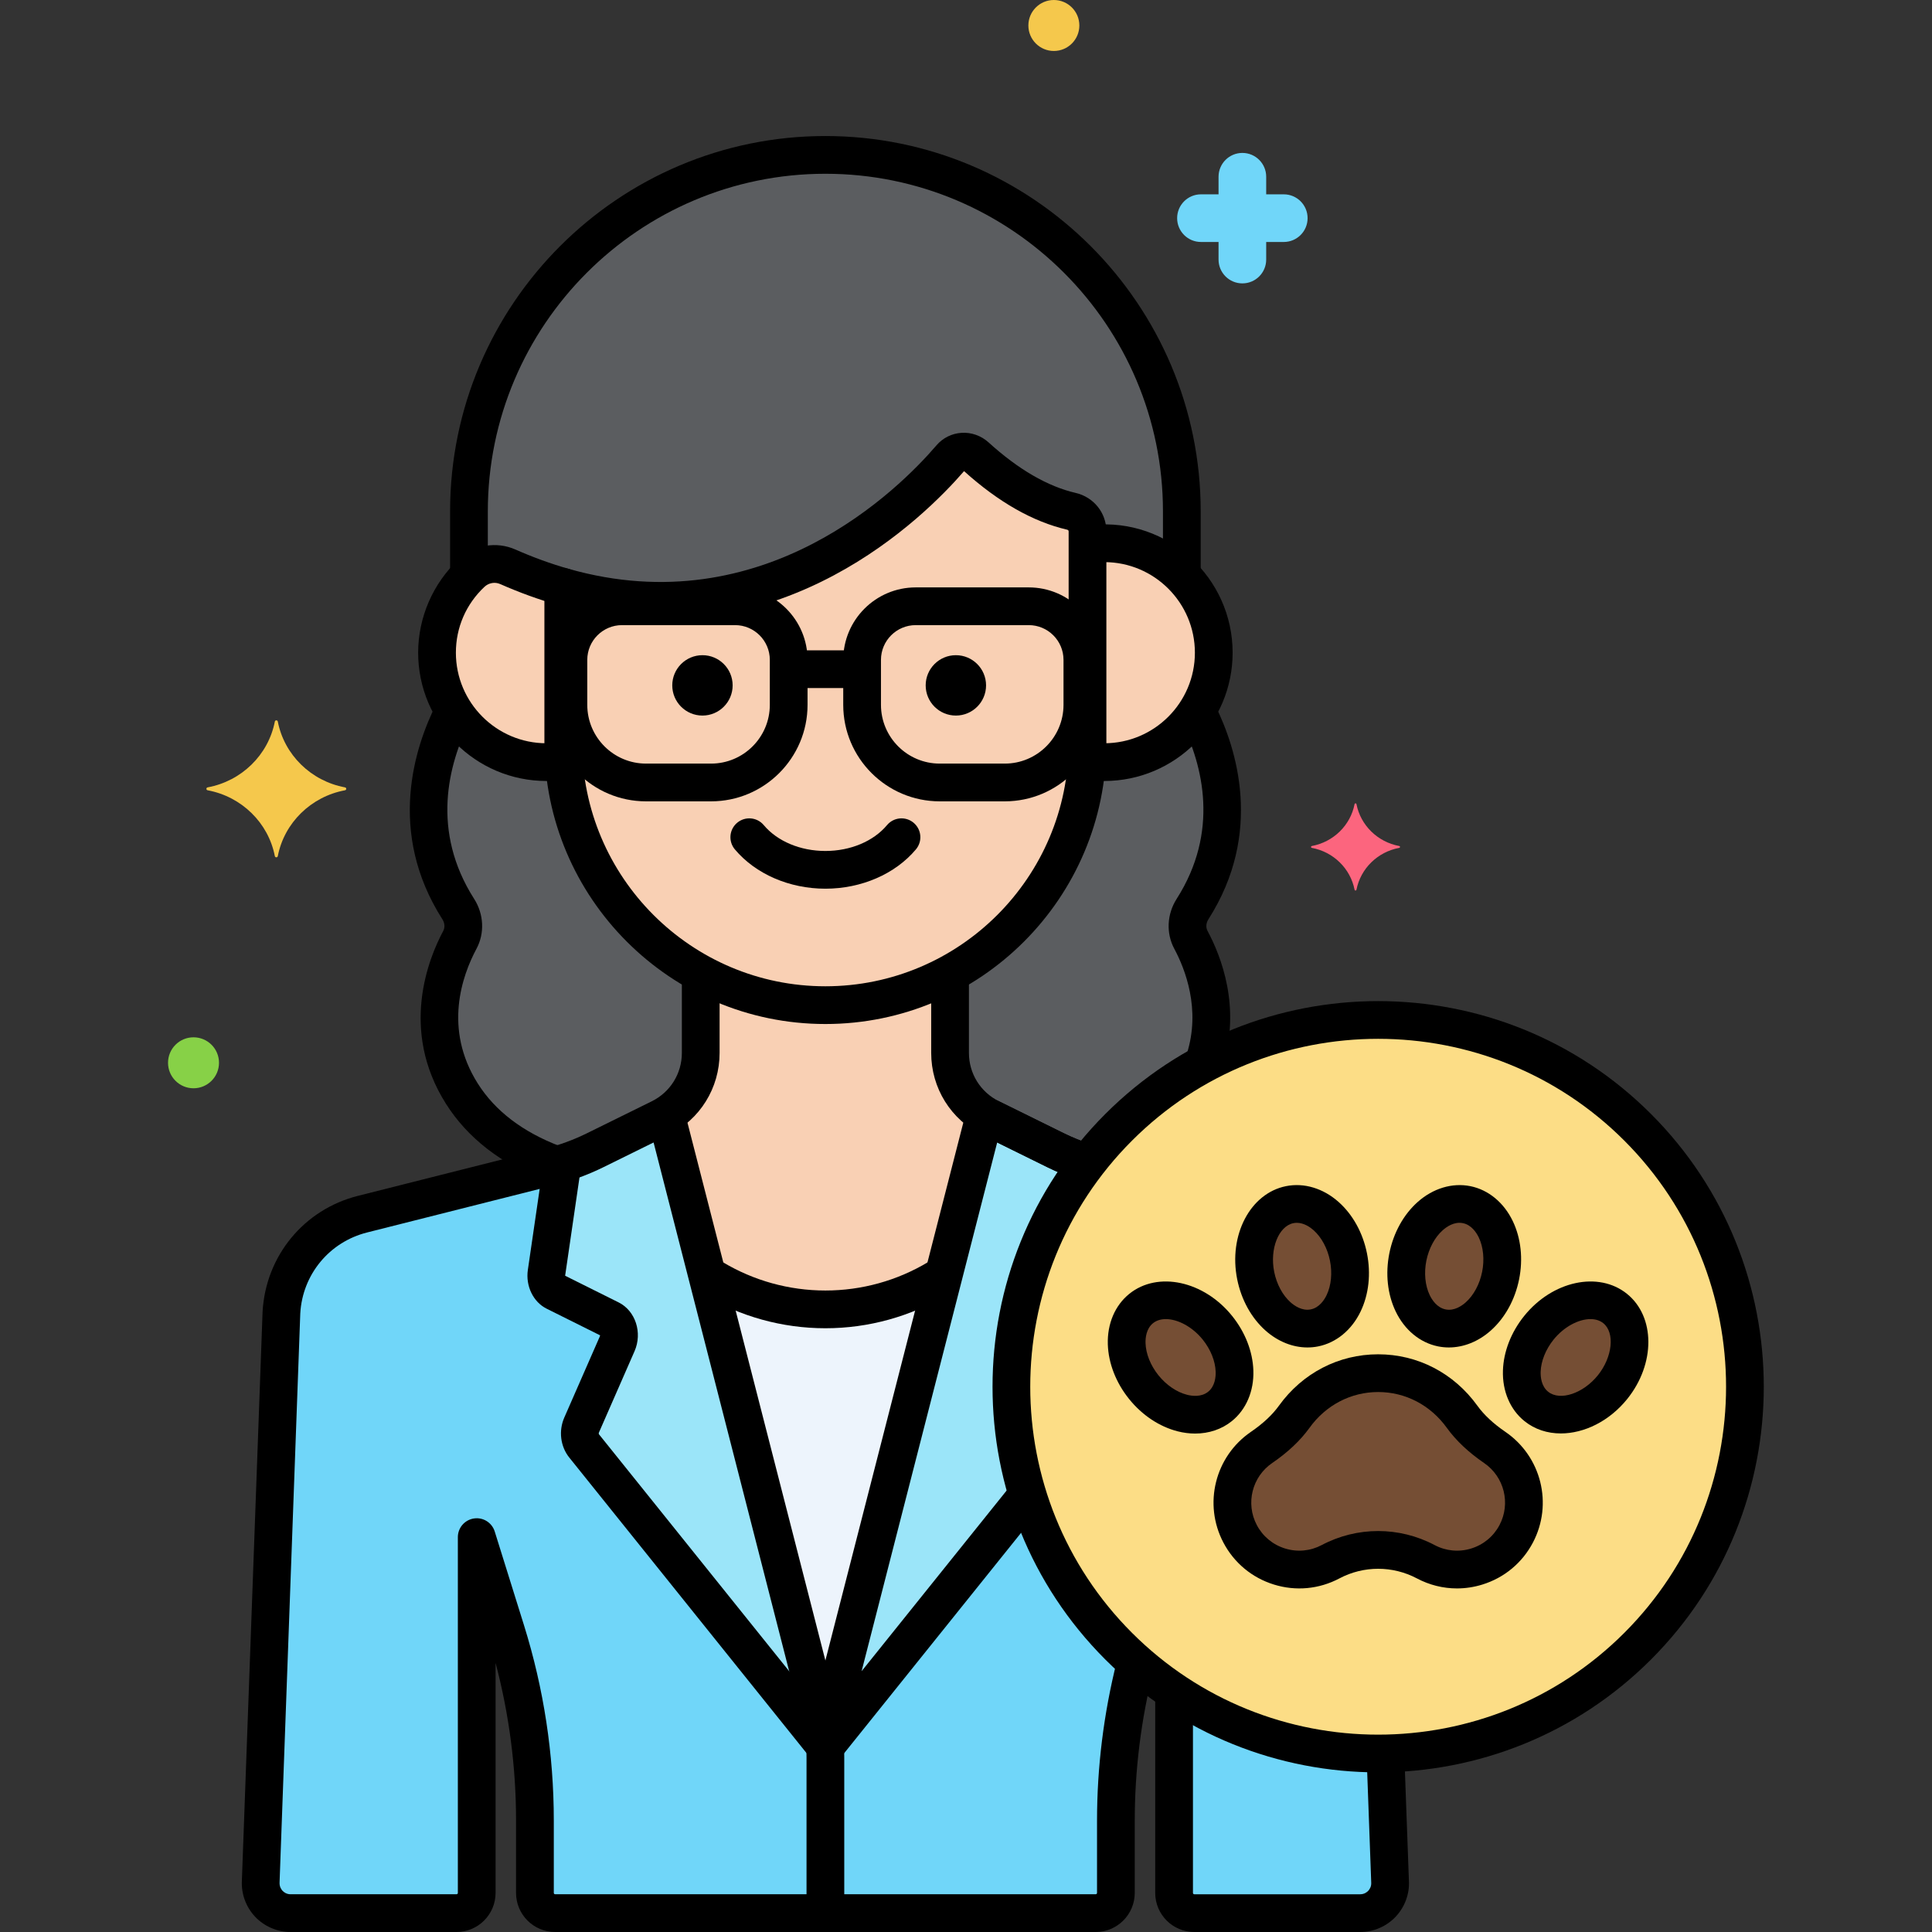 <?xml version="1.0" encoding="utf-8"?>
<!-- Generator: Adobe Illustrator 24.0.0, SVG Export Plug-In . SVG Version: 6.00 Build 0)  -->
<svg version="1.1" xmlns="http://www.w3.org/2000/svg" xmlns:xlink="http://www.w3.org/1999/xlink" x="0px" y="0px"
	 viewBox="0 0 256 256" style="enable-background:new 0 0 256 256;" xml:space="preserve">
<rect x="0" y="0" width="256" height="256" fill="#333333" stroke="none"/>
<style type="text/css">
	.st0{fill:#3A70BF;}
	.st1{fill:#EDF4FC;}
	.st2{fill:#C7D7E5;}
	.st3{fill:#F9D0B4;}
	.st4{fill:#5B5D60;}
	.st5{fill:#5290DB;}
	.st6{fill:#70D6F9;}
	.st7{fill:#F5C84C;}
	.st8{fill:#FC657E;}
	.st9{fill:#87D147;}
	.st10{fill:#FCDD86;}
	.st11{fill:#9BE5F9;}
	.st12{fill:#B2E26D;}
	.st13{fill:#754E34;}
	.st14{fill:#FCA265;}
	.st15{fill:#818182;}
	.st16{fill:#F94EED;}
	.st17{fill:#FFC197;}
	.st18{fill:#3CAADC;}
	.st19{fill:#DAE6F1;}
	.st20{fill:#57AF12;}
	.st21{fill:#EF4460;}
	.st22{fill:#FFF0CA;}
	.st23{fill:#F98FA6;}
	.st24{fill:#EDB311;}
	.st25{fill:#FC8C48;}
	.st26{fill:#FCB9CB;}
	.st27{fill:#96BC71;}
	.st28{fill:#78A352;}
	.st29{fill:#B8DD90;}
	.st30{fill:#6FAFEF;}
	.st31{fill:#29589F;}
	.st32{fill:#414344;}
	.st33{fill:#9B6B4B;}
	.st34{fill:#73B1EF;}
</style>
<g id="Layer_1">
</g>
<g id="Layer_2">
</g>
<g id="Layer_3">
</g>
<g id="Layer_4">
</g>
<g id="Layer_5">
</g>
<g id="Layer_6">
</g>
<g id="Layer_7">
</g>
<g id="Layer_8">
</g>
<g id="Layer_9">
</g>
<g id="Layer_10">
</g>
<g id="Layer_11">
</g>
<g id="Layer_12">
</g>
<g id="Layer_13">
</g>
<g id="Layer_14">
</g>
<g id="Layer_15">
</g>
<g id="Layer_16">
</g>
<g id="Layer_17">
</g>
<g id="Layer_18">
</g>
<g id="Layer_19">
</g>
<g id="Layer_20">
</g>
<g id="Layer_21">
</g>
<g id="Layer_22">
</g>
<g id="Layer_23">
</g>
<g id="Layer_24">
</g>
<g id="Layer_25">
</g>
<g id="Layer_26">
</g>
<g id="Layer_27">
</g>
<g id="Layer_28">
</g>
<g id="Layer_29">
</g>
<g id="Layer_30">
</g>
<g id="Layer_31">
</g>
<g id="Layer_32">
</g>
<g id="Layer_33">
</g>
<g id="Layer_34">
</g>
<g id="Layer_35">
</g>
<g id="Layer_36">
</g>
<g id="Layer_37">
</g>
<g id="Layer_38">
</g>
<g id="Layer_39">
</g>
<g id="Layer_40">
</g>
<g id="Layer_41">
</g>
<g id="Layer_42">
</g>
<g id="Layer_43">
</g>
<g id="Layer_44">
</g>
<g id="Layer_45">
</g>
<g id="Layer_46">
</g>
<g id="Layer_47">
</g>
<g id="Layer_48">
</g>
<g id="Layer_49">
</g>
<g id="Layer_50">
</g>
<g id="Layer_51">
</g>
<g id="Layer_52">
</g>
<g id="Layer_53">
</g>
<g id="Layer_54">
</g>
<g id="Layer_55">
</g>
<g id="Layer_56">
</g>
<g id="Layer_57">
</g>
<g id="Layer_58">
	<g>
		<g>
			<g>
				<path class="st4" d="M60.936,124.533c-1.971,3.678-5.097,11.894,0.259,20.374c2.921,4.625,7.43,7.595,12.542,9.466
					c0.265-0.075,0.531-0.147,0.794-0.229l0,0c1.325-0.415,3.044-1.095,4.346-1.737c10.303-5.125,8.318-4.043,9.369-4.691l0,0
					c2.834-1.746,4.604-4.832,4.604-8.204v-10.533c-10.179-5.548-17.309-16.042-18.124-28.194c-0.756,0.122-1.526,0.202-2.316,0.202
					c-5.17,0-9.695-2.714-12.262-6.786c-2.926,5.721-6.06,15.851,0.574,26.254C61.509,121.692,61.628,123.241,60.936,124.533z"/>
			</g>
		</g>
		<g>
			<g>
				<path class="st4" d="M144.089,154.103c1.267-1.642,2.639-3.228,4.144-4.733c3.4-3.4,7.182-6.18,11.203-8.362
					c2.503-7.012,0.033-13.366-1.633-16.474c-0.693-1.292-0.573-2.841,0.215-4.077c6.634-10.404,3.501-20.533,0.574-26.254
					c-2.568,4.072-7.093,6.786-12.263,6.786c-0.79,0-1.56-0.081-2.316-0.202c-0.816,12.152-7.945,22.646-18.124,28.194v10.533
					c0,3.372,1.769,6.458,4.604,8.204c1.136,0.7-0.306-0.122,9.369,4.691C141.127,153.03,142.78,153.685,144.089,154.103z"/>
			</g>
		</g>
		<g>
			<g>
				<path d="M159.647,142.883c-0.251,0-0.506-0.038-0.757-0.118c-1.316-0.417-2.045-1.822-1.627-3.139
					c1.874-5.908-0.239-11.252-1.665-13.911c-1.099-2.051-0.979-4.58,0.311-6.604c5.683-8.911,3.493-17.631,0.656-23.377
					c-0.611-1.237-0.104-2.736,1.135-3.348c1.235-0.612,2.736-0.104,3.348,1.135c2.789,5.647,6.377,16.83-0.922,28.277
					c-0.324,0.509-0.369,1.09-0.12,1.554c1.798,3.354,4.453,10.126,2.023,17.785C161.691,142.202,160.707,142.883,159.647,142.883z"
					/>
			</g>
		</g>
		<g>
			<g>
				<path d="M73.311,156.714c-0.295,0-0.596-0.053-0.889-0.164c-5.966-2.271-10.454-5.738-13.341-10.309
					c-6.161-9.753-2.296-19.257-0.349-22.89c0.249-0.465,0.204-1.045-0.12-1.552c-7.367-11.554-3.667-22.824-0.805-28.515
					c0.62-1.232,2.123-1.733,3.356-1.11c1.234,0.62,1.731,2.123,1.11,3.356c-2.913,5.793-5.182,14.586,0.554,23.58
					c1.29,2.022,1.409,4.552,0.311,6.602c-1.905,3.554-4.416,10.6,0.169,17.858c2.295,3.635,5.96,6.429,10.892,8.305
					c1.291,0.491,1.938,1.936,1.447,3.226C75.268,156.1,74.318,156.714,73.311,156.714z"/>
			</g>
		</g>
		<g>
			<g>
				<path class="st3" d="M146.329,71.985c-0.759,0-1.502,0.064-2.229,0.177c0,3.696,0,20.799,0,26.293v0v0
					c0,0.783-0.036,1.558-0.088,2.329c0.756,0.122,1.526,0.202,2.316,0.202c8.009,0,14.501-6.492,14.501-14.501
					C160.83,78.477,154.338,71.985,146.329,71.985z"/>
			</g>
		</g>
		<g>
			<g>
				<path class="st3" d="M125.982,60.642c-5.29,6.174-24.047,24.906-51.344,17.13v20.684c0,19.102,15.629,34.732,34.732,34.732l0,0
					c19.102,0,34.732-15.629,34.732-34.732v-28.06c0-1.276-0.893-2.358-2.136-2.646c-3.515-0.814-7.782-2.85-12.673-7.294
					C128.324,59.577,126.832,59.649,125.982,60.642z"/>
			</g>
		</g>
		<g>
			<g>
				<path class="st3" d="M74.637,77.771c-2.385-0.679-4.834-1.559-7.346-2.668c-1.619-0.715-3.511-0.386-4.803,0.825
					c-2.817,2.641-4.581,6.39-4.581,10.557c0,8.008,6.492,14.501,14.501,14.501c0.79,0,1.56-0.08,2.316-0.202
					c-0.052-0.771-0.088-1.546-0.088-2.329V77.771z"/>
			</g>
		</g>
		<g>
			<g>
				<g>
					<path class="st4" d="M62.489,75.929c1.291-1.211,3.183-1.54,4.803-0.825c2.512,1.109,4.961,1.988,7.346,2.668
						c27.297,7.776,46.055-10.956,51.344-17.13c0.85-0.992,2.342-1.065,3.309-0.186c4.892,4.445,9.159,6.48,12.673,7.294
						c1.243,0.288,2.136,1.37,2.136,2.646v1.766c0.727-0.113,1.47-0.177,2.229-0.177c4.012,0,7.643,1.63,10.268,4.263v-8.494
						c0-25.976-21.253-47.229-47.229-47.229c-25.976,0-47.229,21.253-47.229,47.229v8.535
						C62.258,76.171,62.366,76.043,62.489,75.929z"/>
				</g>
			</g>
		</g>
		<g>
			<g>
				<g>
					<path class="st3" d="M148.232,218.131c-17.483-17.483-18.855-44.96-4.144-64.028c-1.448-0.46-2.862-1.024-4.227-1.697
						l-8.587-4.234c-3.298-1.626-5.386-4.984-5.386-8.66v-10.533c-4.92,2.682-10.551,4.208-16.52,4.208
						c-5.97,0-11.6-1.526-16.52-4.208v10.533c0,3.677-2.088,7.034-5.386,8.66l-8.587,4.234c-1.919,0.946-3.933,1.687-6.009,2.209
						l-24.833,6.269c-6.044,1.521-10.396,6.796-10.743,13.019l-2.744,75.418c-0.127,2.269,1.68,4.179,3.953,4.179h21.99
						c1.478,0,2.677-1.198,2.677-2.677v-47.143l3.883,12.439c2.539,8.133,3.83,16.604,3.83,25.124v9.58
						c0,1.479,1.198,2.677,2.677,2.677h30.345h10.936h30.345c1.478,0,2.677-1.198,2.677-2.677v-9.58
						c0-7.083,0.906-14.129,2.665-20.978C149.745,219.58,148.977,218.875,148.232,218.131z"/>
				</g>
			</g>
		</g>
		<g>
			<g>
				<path class="st6" d="M148.232,218.131c-17.483-17.483-18.855-44.96-4.144-64.028c-1.448-0.46-2.862-1.024-4.227-1.697
					l-8.587-4.234c-0.274-0.135-0.526-0.299-0.782-0.457l-20.446,79.734c-0.449,1.75-0.677,3.577-0.677,5.415V253.5h5.468h30.345
					c1.478,0,2.677-1.198,2.677-2.677v-9.58c0-7.083,0.906-14.129,2.665-20.978C149.745,219.58,148.977,218.875,148.232,218.131z"/>
			</g>
		</g>
		<g>
			<g>
				<path class="st6" d="M155.572,224.161v26.663c0,1.479,1.198,2.677,2.677,2.677h21.99c2.273,0,4.079-1.91,3.953-4.179
					l-0.618-16.972C173.81,232.541,164.003,229.816,155.572,224.161z"/>
			</g>
		</g>
		<g>
			<g>
				<path class="st6" d="M88.245,147.715c-0.256,0.158-0.508,0.322-0.782,0.457l-8.587,4.234c-1.919,0.946-3.933,1.687-6.009,2.209
					l-24.833,6.269c-6.044,1.521-10.396,6.796-10.743,13.019l-2.744,75.418c-0.127,2.269,1.68,4.179,3.953,4.179h21.99
					c1.478,0,2.677-1.198,2.677-2.677v-47.143l3.883,12.439c2.539,8.133,3.83,16.604,3.83,25.124v9.58
					c0,1.478,1.198,2.677,2.677,2.677h30.345h5.468v-20.636c0-1.838-0.229-3.664-0.677-5.415L88.245,147.715z"/>
			</g>
		</g>
		<g>
			<g>
				<circle class="st10" cx="182.613" cy="183.75" r="48.622"/>
			</g>
		</g>
		<g>
			<g>
				<path class="st13" d="M198.059,191.791c-1.589-1.086-3.149-2.434-4.318-4.055c-5.558-7.713-16.697-7.714-22.256,0
					c-1.168,1.622-2.729,2.969-4.318,4.055c-3.718,2.541-4.947,7.458-2.849,11.443h0c2.283,4.338,7.655,5.998,11.987,3.704
					c3.946-2.089,8.669-2.089,12.615,0c4.333,2.293,9.704,0.634,11.987-3.704h0C203.005,199.249,201.777,194.332,198.059,191.791z"
					/>
			</g>
		</g>
		<g>
			<g>
				
					<ellipse transform="matrix(0.98 -0.197 0.197 0.98 -29.67 37.272)" class="st13" cx="172.532" cy="167.789" rx="6.268" ry="8.328"/>
			</g>
		</g>
		<g>
			<g>
				
					<ellipse transform="matrix(0.197 -0.98 0.98 0.197 -9.764 323.657)" class="st13" cx="192.694" cy="167.789" rx="8.328" ry="6.268"/>
			</g>
		</g>
		<g>
			<g>
				
					<ellipse transform="matrix(0.626 -0.779 0.779 0.626 -62.215 229.901)" class="st13" cx="208.79" cy="179.87" rx="8.328" ry="6.268"/>
			</g>
		</g>
		<g>
			<g>
				
					<ellipse transform="matrix(0.779 -0.626 0.626 0.779 -78.185 137.697)" class="st13" cx="156.436" cy="179.87" rx="6.268" ry="8.328"/>
			</g>
		</g>
		<g>
			<g>
				<path class="st1" d="M108.692,227.449c0.148,0.576,0.263,1.163,0.362,1.753c0.021,0.124,0.04,0.248,0.059,0.373
					c0.089,0.586,0.16,1.176,0.201,1.771v0l0,0c0.035,0.504,0.056,1.011,0.056,1.518c0-0.508,0.021-1.014,0.056-1.518l0,0v0
					c0.041-0.595,0.112-1.185,0.201-1.771c0.019-0.125,0.038-0.248,0.059-0.373c0.1-0.59,0.215-1.177,0.362-1.753l15.02-58.572
					c-4.525,2.921-9.91,4.623-15.697,4.623c-5.787,0-11.172-1.703-15.697-4.623L108.692,227.449z"/>
			</g>
		</g>
		<g>
			<g>
				<path class="st11" d="M144.09,154.101c-1.449-0.46-2.864-1.022-4.228-1.695l-8.587-4.234c-0.274-0.135-0.526-0.299-0.782-0.457
					l-20.446,79.733c-0.325,1.267-0.53,2.575-0.621,3.897l26.72-33.285C131.615,183.307,134.267,166.833,144.09,154.101z"/>
			</g>
		</g>
		<g>
			<g>
				<path class="st11" d="M108.692,227.449l-20.446-79.733c-0.256,0.158-0.508,0.322-0.782,0.457l-8.587,4.234
					c-1.402,0.691-2.856,1.27-4.346,1.737l-2.114,14.487c-0.157,1.074,0.315,2.136,1.128,2.541l7.31,3.643
					c1.025,0.511,1.462,2.022,0.933,3.23l-4.727,10.796c-0.391,0.894-0.263,2.002,0.315,2.722l31.937,39.785
					C109.222,230.023,109.016,228.716,108.692,227.449z"/>
			</g>
		</g>
		<g>
			<g>
				<path d="M146.329,103.486c-0.574,0-1.148-0.033-1.756-0.102c-1.372-0.154-2.358-1.393-2.204-2.765
					c0.154-1.371,1.387-2.355,2.765-2.204c0.419,0.047,0.811,0.07,1.195,0.07c6.617,0,12.001-5.383,12.001-12
					s-5.384-12.001-12.001-12.001c-0.372,0-0.739,0.019-1.104,0.053c-1.367,0.133-2.594-0.877-2.725-2.252
					c-0.131-1.374,0.877-2.595,2.252-2.725c10.063-0.965,18.577,7.032,18.577,16.925C163.33,95.86,155.703,103.486,146.329,103.486z
					"/>
			</g>
		</g>
		<g>
			<g>
				<path d="M109.369,135.687c-20.53,0-37.232-16.702-37.232-37.231V77.771c0-0.784,0.368-1.522,0.994-1.995
					c0.626-0.472,1.437-0.623,2.191-0.409c25.918,7.384,43.875-10.649,48.761-16.353h0c0.85-0.991,2.034-1.581,3.335-1.662
					c1.281-0.083,2.589,0.377,3.555,1.254c3.95,3.59,7.838,5.847,11.555,6.708c2.397,0.556,4.072,2.646,4.072,5.081v28.06
					C146.601,118.984,129.898,135.687,109.369,135.687z M77.137,80.979v17.477c0,17.772,14.459,32.231,32.232,32.231
					c17.772,0,32.231-14.459,32.231-32.231v-28.06c0-0.113-0.101-0.187-0.201-0.21c-4.515-1.047-9.108-3.656-13.656-7.759
					C122.386,68.626,103.954,86.86,77.137,80.979z"/>
			</g>
		</g>
		<g>
			<g>
				<path d="M72.408,103.486c-9.374,0-17-7.626-17-17c0-4.668,1.958-9.181,5.371-12.381c2.03-1.903,4.984-2.411,7.522-1.289
					c2.328,1.028,4.69,1.887,7.021,2.551c1.328,0.379,2.098,1.762,1.719,3.09s-1.761,2.099-3.089,1.719
					c-2.552-0.728-5.133-1.665-7.671-2.785c-0.7-0.311-1.519-0.167-2.083,0.362c-2.444,2.292-3.791,5.394-3.791,8.733
					c0,6.617,5.383,12,12,12c0.319,0,0.633-0.016,0.944-0.044c1.375-0.14,2.591,0.888,2.717,2.263s-0.888,2.591-2.263,2.716
					C73.346,103.463,72.88,103.486,72.408,103.486z"/>
			</g>
		</g>
		<g>
			<g>
				<g>
					<path d="M62.14,78.313c-1.381,0-2.5-1.119-2.5-2.5v-8.059c0-27.42,22.308-49.729,49.729-49.729
						c27.42,0,49.729,22.309,49.729,49.729v7.87c0,1.381-1.119,2.5-2.5,2.5s-2.5-1.119-2.5-2.5v-7.87
						c0-24.663-20.065-44.729-44.729-44.729c-24.664,0-44.729,20.065-44.729,44.729v8.059C64.64,77.194,63.521,78.313,62.14,78.313z
						"/>
				</g>
			</g>
		</g>
		<g>
			<g>
				<g>
					<path d="M143.631,156.454c-0.263,0-0.53-0.042-0.794-0.13c-1.411-0.473-2.784-1.037-4.081-1.676l-8.587-4.234
						c-4.182-2.063-6.78-6.239-6.78-10.902v-9.637c0-1.381,1.119-2.5,2.5-2.5s2.5,1.119,2.5,2.5v9.637
						c0,2.745,1.529,5.204,3.991,6.418l8.587,4.234c1.095,0.539,2.259,1.017,3.458,1.418c1.31,0.438,2.015,1.855,1.577,3.165
						C145.651,155.793,144.677,156.454,143.631,156.454z"/>
				</g>
			</g>
			<g>
				<g>
					<path d="M145.183,256H73.556c-2.854,0-5.177-2.322-5.177-5.177v-9.58c0-7.066-0.912-14.078-2.713-20.896v30.476
						c0,2.854-2.322,5.177-5.177,5.177H38.5c-1.768,0-3.478-0.736-4.692-2.021c-1.215-1.284-1.855-3.033-1.757-4.798l2.742-75.37
						c0.413-7.403,5.488-13.554,12.631-15.353l24.832-6.268c1.903-0.479,3.758-1.161,5.515-2.027l8.587-4.234
						c2.461-1.214,3.991-3.673,3.991-6.418v-9.918c0-1.381,1.119-2.5,2.5-2.5s2.5,1.119,2.5,2.5v9.918
						c0,4.663-2.598,8.84-6.78,10.902l-8.587,4.234c-2.073,1.022-4.261,1.826-6.504,2.392l-24.832,6.268
						c-5.012,1.262-8.571,5.575-8.859,10.734l-2.742,75.369c-0.033,0.595,0.233,0.962,0.395,1.133
						c0.161,0.17,0.513,0.456,1.06,0.456h21.99c0.098,0,0.177-0.079,0.177-0.177v-47.143c0-1.235,0.902-2.285,2.123-2.472
						c1.222-0.191,2.395,0.547,2.763,1.727l3.883,12.438c2.617,8.384,3.944,17.087,3.944,25.869v9.58
						c0,0.098,0.079,0.177,0.177,0.177h71.627c0.098,0,0.177-0.079,0.177-0.177v-9.58c0-7.068,0.879-14.161,2.612-21.081
						c0.335-1.34,1.693-2.154,3.032-1.817c1.339,0.335,2.153,1.693,1.817,3.032c-1.634,6.522-2.462,13.207-2.462,19.866v9.58
						C150.359,253.678,148.037,256,145.183,256z"/>
				</g>
			</g>
		</g>
		<g>
			<g>
				<path d="M109.369,117.757c-4.776,0-9.262-1.949-11.999-5.214c-0.887-1.059-0.748-2.636,0.31-3.522
					c1.059-0.887,2.635-0.748,3.522,0.31c1.798,2.146,4.852,3.427,8.167,3.427c3.315,0,6.368-1.281,8.167-3.427
					c0.888-1.058,2.464-1.197,3.522-0.31c1.058,0.887,1.197,2.464,0.31,3.522C118.63,115.808,114.145,117.757,109.369,117.757z"/>
			</g>
		</g>
		<g>
			<g>
				<path d="M143.767,156.499c-0.259,0-0.522-0.041-0.783-0.127c-1.465-0.482-2.888-1.063-4.228-1.724l-8.587-4.234
					c-1.239-0.61-1.748-2.109-1.137-3.348c0.61-1.238,2.109-1.749,3.348-1.137l8.587,4.234c1.132,0.558,2.337,1.049,3.583,1.46
					c1.311,0.432,2.023,1.846,1.591,3.157C145.794,155.832,144.816,156.499,143.767,156.499z"/>
			</g>
		</g>
		<g>
			<g>
				<path d="M180.238,256h-21.989c-2.854,0-5.177-2.322-5.177-5.177V224.75c0-1.381,1.119-2.5,2.5-2.5s2.5,1.119,2.5,2.5v26.073
					c0,0.098,0.079,0.177,0.177,0.177h21.989c0.547,0,0.898-0.286,1.06-0.456c0.161-0.171,0.428-0.539,0.397-1.085l-0.59-16.199
					c-0.051-1.38,1.027-2.539,2.407-2.589c1.357-0.063,2.538,1.026,2.589,2.407l0.588,16.151c0.096,1.718-0.545,3.466-1.76,4.75
					C183.716,255.264,182.006,256,180.238,256z"/>
			</g>
		</g>
		<g>
			<g>
				<path d="M109.369,255c-1.381,0-2.5-1.119-2.5-2.5v-19.637c0-1.631-0.202-3.243-0.599-4.792l-20.203-78.784
					c-0.343-1.338,0.463-2.7,1.801-3.043c1.341-0.338,2.7,0.464,3.043,1.801l20.202,78.783c0.501,1.954,0.756,3.985,0.756,6.035
					V252.5C111.869,253.881,110.75,255,109.369,255z"/>
			</g>
		</g>
		<g>
			<g>
				<circle cx="126.658" cy="90.816" r="4"/>
			</g>
		</g>
		<g>
			<g>
				<circle cx="93.079" cy="90.816" r="4"/>
			</g>
		</g>
		<g>
			<g>
				<path d="M113.261,91.172h-7.783c-1.381,0-2.5-1.119-2.5-2.5s1.119-2.5,2.5-2.5h7.783c1.381,0,2.5,1.119,2.5,2.5
					S114.642,91.172,113.261,91.172z"/>
			</g>
		</g>
		<g>
			<g>
				<path d="M133.136,106.182h-8.618c-7.049,0-12.785-5.735-12.785-12.784v-5.961c0-5.296,4.308-9.604,9.604-9.604h14.979
					c5.296,0,9.604,4.309,9.604,9.604v5.961C145.921,100.446,140.186,106.182,133.136,106.182z M121.337,82.832
					c-2.539,0-4.604,2.065-4.604,4.604v5.961c0,4.292,3.492,7.784,7.785,7.784h8.618c4.293,0,7.785-3.492,7.785-7.784v-5.961
					c0-2.539-2.065-4.604-4.604-4.604H121.337z"/>
			</g>
		</g>
		<g>
			<g>
				<path d="M94.22,106.182h-8.618c-7.049,0-12.785-5.735-12.785-12.784v-5.961c0-5.296,4.308-9.604,9.604-9.604H97.4
					c5.296,0,9.604,4.309,9.604,9.604v5.961C107.004,100.446,101.269,106.182,94.22,106.182z M82.421,82.832
					c-2.539,0-4.604,2.065-4.604,4.604v5.961c0,4.292,3.492,7.784,7.785,7.784h8.618c4.292,0,7.785-3.492,7.785-7.784v-5.961
					c0-2.539-2.065-4.604-4.604-4.604H82.421z"/>
			</g>
		</g>
		<g>
			<g>
				<path d="M182.613,234.848c-13.091,0-26.183-4.982-36.148-14.949c-19.933-19.933-19.933-52.364,0-72.297
					c19.932-19.934,52.365-19.934,72.297,0l0,0c19.932,19.933,19.932,52.364,0,72.297
					C208.796,229.865,195.704,234.848,182.613,234.848z M182.613,137.649c-11.811,0-23.622,4.496-32.613,13.487
					c-17.982,17.983-17.982,47.243,0,65.227c17.982,17.982,47.244,17.982,65.227,0c17.981-17.983,17.981-47.243,0-65.227
					C206.235,142.146,194.424,137.649,182.613,137.649z"/>
			</g>
		</g>
		<g>
			<g>
				<path d="M193.053,210.474c-1.828,0-3.64-0.446-5.302-1.326c-3.218-1.702-7.06-1.702-10.275,0
					c-2.688,1.423-5.769,1.713-8.67,0.814c-2.904-0.897-5.284-2.873-6.699-5.563c-2.688-5.105-1.118-11.412,3.649-14.672
					c1.585-1.082,2.83-2.243,3.702-3.452c3.124-4.336,7.919-6.823,13.155-6.823s10.031,2.487,13.156,6.823
					c0.87,1.208,2.114,2.369,3.7,3.452c4.769,3.259,6.338,9.566,3.65,14.672c-1.416,2.69-3.795,4.666-6.7,5.563
					C195.312,210.305,194.18,210.474,193.053,210.474z M182.613,202.87c2.567,0,5.136,0.619,7.478,1.858
					c1.503,0.797,3.227,0.96,4.854,0.456c1.627-0.502,2.959-1.608,3.752-3.114c1.504-2.858,0.623-6.39-2.048-8.215c0,0,0,0-0.001,0
					c-2.064-1.412-3.725-2.979-4.935-4.658c-2.174-3.017-5.49-4.746-9.1-4.746s-6.926,1.729-9.1,4.747
					c-1.212,1.681-2.873,3.248-4.937,4.657c-2.671,1.825-3.551,5.356-2.047,8.215c0.793,1.506,2.125,2.612,3.751,3.114
					c1.627,0.504,3.35,0.34,4.854-0.455C177.477,203.489,180.045,202.87,182.613,202.87z"/>
			</g>
		</g>
		<g>
			<g>
				<path d="M173.245,178.545c-1.952,0-3.919-0.781-5.561-2.242c-1.873-1.668-3.204-4.077-3.749-6.787
					c-1.175-5.854,1.725-11.391,6.464-12.343c2.395-0.485,4.939,0.285,6.98,2.102c1.873,1.667,3.204,4.077,3.749,6.787l0,0
					c0.544,2.709,0.247,5.446-0.837,7.708c-1.181,2.465-3.232,4.153-5.627,4.635C174.196,178.499,173.721,178.545,173.245,178.545z
					 M171.837,162.03c-0.148,0-0.299,0.014-0.452,0.045c-1.968,0.396-3.158,3.412-2.547,6.456c0.327,1.628,1.118,3.1,2.171,4.036
					c0.505,0.449,1.526,1.167,2.671,0.935c1.151-0.231,1.813-1.285,2.104-1.894c0.609-1.271,0.771-2.934,0.443-4.563l0,0
					c-0.327-1.628-1.118-3.1-2.171-4.036C173.619,162.621,172.797,162.03,171.837,162.03z"/>
			</g>
		</g>
		<g>
			<g>
				<path d="M191.981,178.545c-0.476,0-0.951-0.047-1.421-0.141c-2.395-0.481-4.445-2.17-5.627-4.635
					c-1.083-2.262-1.38-4.999-0.836-7.708l0,0c0.545-2.709,1.876-5.119,3.749-6.787c2.04-1.816,4.584-2.58,6.98-2.102
					c2.395,0.481,4.445,2.17,5.627,4.635c1.083,2.262,1.38,4.999,0.836,7.708c-0.545,2.71-1.876,5.119-3.749,6.787
					C195.9,177.764,193.934,178.545,191.981,178.545z M189,167.046c-0.327,1.629-0.166,3.292,0.443,4.563
					c0.291,0.608,0.951,1.662,2.103,1.894c1.155,0.237,2.168-0.486,2.671-0.935c1.053-0.937,1.844-2.408,2.171-4.036
					c0.327-1.629,0.166-3.292-0.443-4.563c-0.291-0.608-0.951-1.662-2.103-1.894c-1.152-0.235-2.167,0.486-2.671,0.935
					C190.118,163.946,189.327,165.418,189,167.046L189,167.046z"/>
			</g>
		</g>
		<g>
			<g>
				<path d="M206.818,189.938c-1.763,0-3.442-0.526-4.813-1.628c-1.904-1.53-2.945-3.975-2.858-6.706
					c0.08-2.506,1.078-5.072,2.81-7.227c3.739-4.653,9.85-5.976,13.618-2.945c3.768,3.029,3.789,9.279,0.049,13.933
					C213.244,188.325,209.904,189.938,206.818,189.938z M210.746,174.787c-1.573,0-3.517,1.011-4.893,2.723
					c-1.041,1.295-1.663,2.845-1.709,4.254c-0.021,0.674,0.079,1.914,0.994,2.649c1.566,1.26,4.644,0.238,6.589-2.182
					s2.279-5.646,0.715-6.903C211.984,174.96,211.396,174.787,210.746,174.787z"/>
			</g>
		</g>
		<g>
			<g>
				<path d="M158.36,189.954c-0.754,0-1.527-0.097-2.304-0.294c-2.431-0.616-4.723-2.143-6.454-4.296
					c-1.731-2.154-2.729-4.721-2.81-7.227c-0.087-2.731,0.954-5.176,2.858-6.706c3.77-3.03,9.877-1.707,13.618,2.945
					c1.731,2.154,2.729,4.721,2.809,7.227c0.088,2.731-0.955,5.176-2.858,6.706C161.875,189.392,160.176,189.954,158.36,189.954z
					 M154.48,174.787c-0.651,0-1.238,0.173-1.696,0.541c-0.915,0.735-1.016,1.976-0.994,2.649c0.046,1.409,0.668,2.959,1.709,4.254
					s2.421,2.236,3.787,2.583c0.653,0.167,1.887,0.335,2.801-0.401c0.915-0.735,1.016-1.977,0.994-2.65
					c-0.045-1.408-0.667-2.958-1.708-4.253C157.997,175.798,156.054,174.787,154.48,174.787z"/>
			</g>
		</g>
		<g>
			<g>
				<path d="M109.369,176c-5.709,0-11.309-1.552-16.194-4.488c-1.184-0.711-1.566-2.247-0.855-3.431s2.248-1.564,3.43-0.854
					c4.108,2.469,8.817,3.773,13.619,3.773c4.813,0,9.53-1.31,13.641-3.786c1.182-0.713,2.718-0.332,3.432,0.852
					c0.712,1.183,0.331,2.719-0.852,3.432C120.701,174.442,115.091,176,109.369,176z"/>
			</g>
		</g>
		<g>
			<g>
				<path d="M109.424,233.846c-0.305,0-0.613-0.056-0.91-0.172c-1.018-0.397-1.659-1.41-1.584-2.5
					c0.103-1.491,0.336-2.953,0.694-4.347l20.209-78.811c0.343-1.338,1.712-2.136,3.043-1.801c1.337,0.343,2.144,1.705,1.801,3.043
					l-18.511,72.186l19.665-24.497c0.862-1.074,2.436-1.25,3.515-0.384c1.076,0.864,1.248,2.438,0.384,3.515l-26.356,32.833
					C110.89,233.515,110.167,233.846,109.424,233.846z"/>
			</g>
		</g>
		<g>
			<g>
				<path d="M109.089,233.564c-0.732,0-1.457-0.319-1.951-0.935l-31.712-39.504c-1.168-1.456-1.425-3.532-0.654-5.291l4.727-10.795
					c0.012-0.027,0.016-0.065,0.015-0.102l-7.083-3.53c-1.777-0.886-2.8-2.999-2.487-5.14l2.022-13.854
					c0.199-1.366,1.467-2.311,2.834-2.112c1.366,0.199,2.313,1.469,2.113,2.835l-2.022,13.854c-0.003,0.02-0.004,0.038-0.003,0.055
					l7.083,3.53c2.237,1.114,3.183,4.017,2.108,6.47l-4.727,10.796c-0.021,0.05-0.018,0.151,0,0.192l31.686,39.465
					c0.864,1.077,0.692,2.65-0.385,3.515C110.191,233.385,109.638,233.564,109.089,233.564z M74.901,169.136h0.01H74.901z"/>
			</g>
		</g>
		<g>
			<g>
				<path class="st7" d="M45.709,104.33c-4.498-0.838-8.043-4.31-8.898-8.716c-0.043-0.221-0.352-0.221-0.395,0
					c-0.855,4.406-4.4,7.879-8.898,8.716c-0.226,0.042-0.226,0.345,0,0.387c4.498,0.838,8.043,4.31,8.898,8.717
					c0.043,0.221,0.352,0.221,0.395,0c0.855-4.406,4.4-7.879,8.898-8.717C45.935,104.675,45.935,104.373,45.709,104.33z"/>
			</g>
		</g>
		<g>
			<g>
				<path class="st8" d="M185.402,112.101c-2.862-0.533-5.118-2.743-5.663-5.547c-0.027-0.141-0.224-0.141-0.251,0
					c-0.544,2.804-2.8,5.014-5.663,5.547c-0.144,0.027-0.144,0.219,0,0.246c2.862,0.533,5.118,2.743,5.663,5.547
					c0.027,0.141,0.224,0.141,0.251,0c0.544-2.804,2.8-5.014,5.663-5.547C185.546,112.32,185.546,112.128,185.402,112.101z"/>
			</g>
		</g>
		<g>
			<g>
				<path class="st6" d="M159.134,25.75h2.33v-2.33c0-1.744,1.413-3.157,3.157-3.157c1.744,0,3.157,1.413,3.157,3.157v2.33h2.329
					c1.744,0,3.157,1.413,3.157,3.157s-1.413,3.157-3.157,3.157h-2.329v2.33c0,1.744-1.413,3.157-3.157,3.157
					c-1.744,0-3.157-1.413-3.157-3.157v-2.33h-2.33c-1.744,0-3.157-1.413-3.157-3.157S157.39,25.75,159.134,25.75z"/>
			</g>
		</g>
		<g>
			<g>
				<circle class="st9" cx="25.642" cy="140.825" r="3.377"/>
			</g>
		</g>
		<g>
			<g>
				<circle class="st7" cx="139.642" cy="3.377" r="3.377"/>
			</g>
		</g>
	</g>
</g>
<g id="Layer_59">
</g>
<g id="Layer_60">
</g>
<g id="Layer_61">
</g>
<g id="Layer_62">
</g>
<g id="Layer_63">
</g>
<g id="Layer_64">
</g>
<g id="Layer_65">
</g>
<g id="Layer_66">
</g>
<g id="Layer_67">
</g>
<g id="Layer_68">
</g>
<g id="Layer_69">
</g>
<g id="Layer_70">
</g>
<g id="Layer_71">
</g>
<g id="Layer_72">
</g>
<g id="Layer_73">
</g>
<g id="Layer_74">
</g>
<g id="Layer_75">
</g>
<g id="Layer_76">
</g>
<g id="Layer_77">
</g>
<g id="Layer_78">
</g>
<g id="Layer_79">
</g>
<g id="Layer_80">
</g>
</svg>
